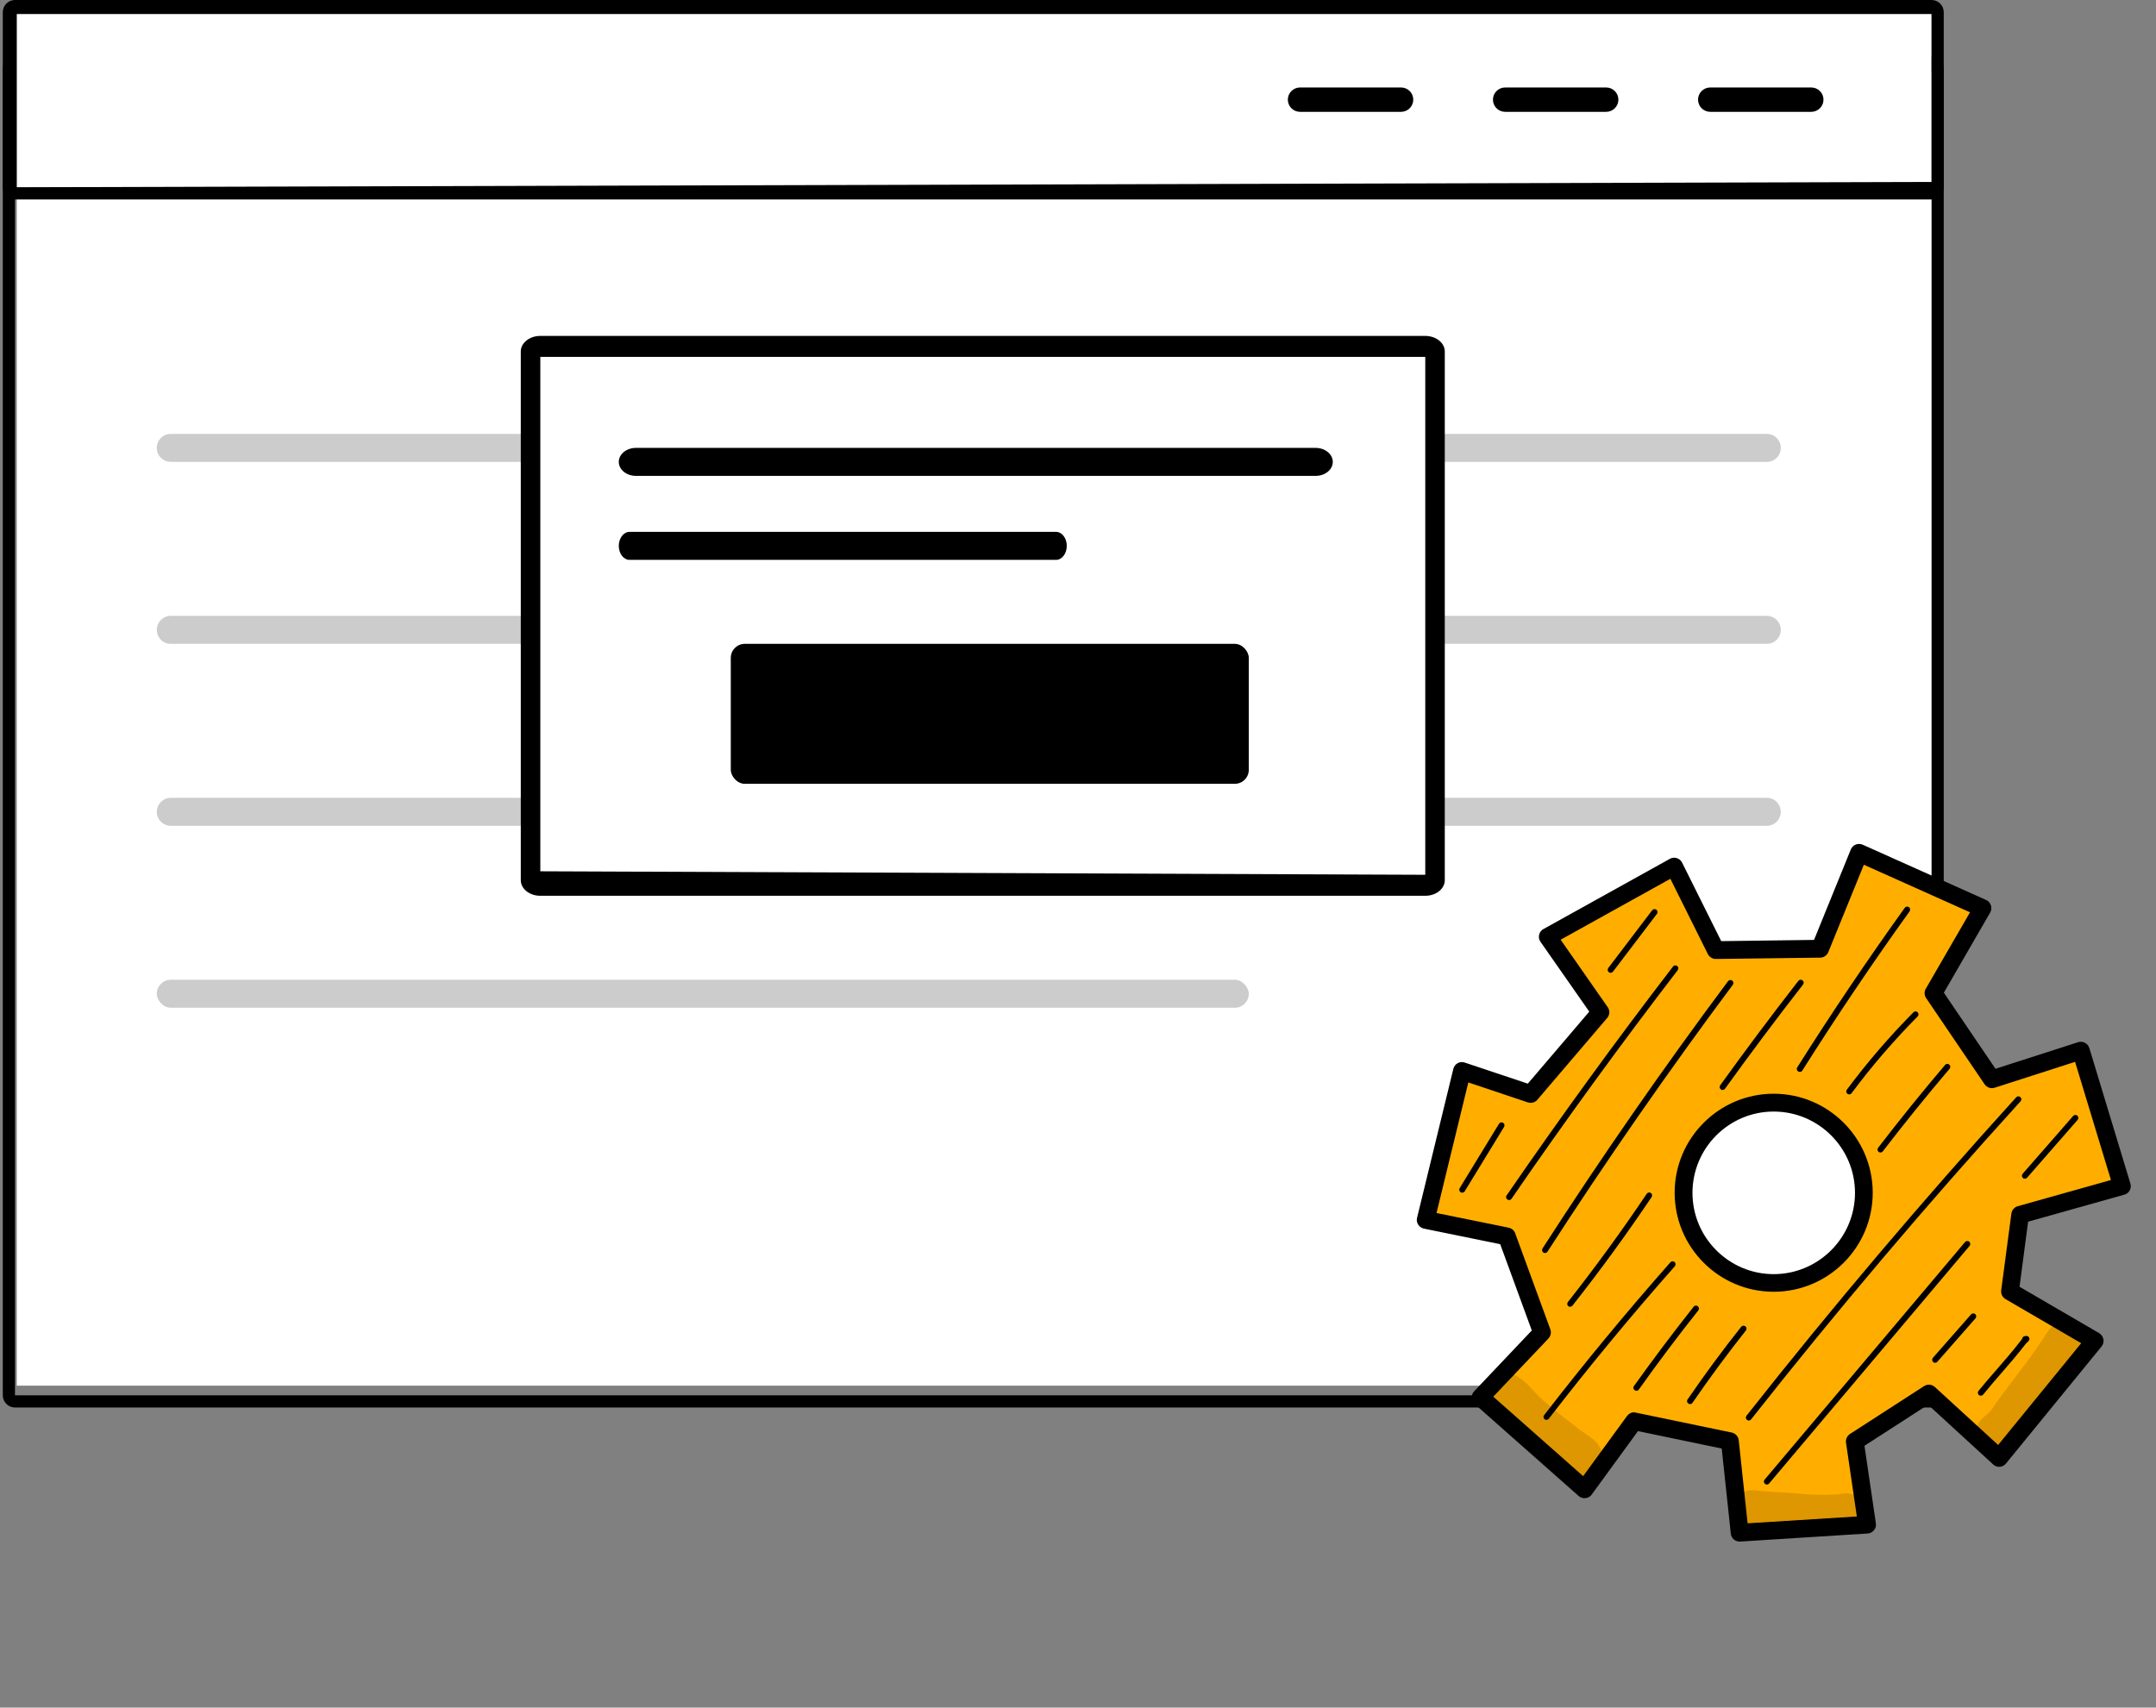 <svg width="154" height="122" viewBox="0 0 154 122" fill="none" xmlns="http://www.w3.org/2000/svg">
<rect x="0" y="0" width="154" height="122" fill="#808080" stroke="none"/>
<g clip-path="url(#clip0_3615_26888)">
<path d="M138.199 14H1.199V99H138.199V14Z" fill="white"/>
<path d="M137.969 100.56H1.069C0.589 100.56 0.199 100.17 0.199 99.69V4.91C0.199 4.43 0.589 4.04 1.069 4.04H137.969C138.449 4.04 138.839 4.43 138.839 4.91V99.69C138.839 100.17 138.449 100.56 137.969 100.56ZM1.069 99.69H137.969V5.125H1.069V99.69Z" fill="black"/>
<path d="M1.069 13.38L137.969 13.38V0.87L1.069 0.87V13.38Z" fill="white"/>
<path d="M137.969 14.25H1.069C0.589 14.25 0.199 13.86 0.199 13.38V0.87C0.199 0.39 0.589 0 1.069 0H137.969C138.449 0 138.839 0.39 138.839 0.87V13.38C138.839 13.86 138.449 14.25 137.969 14.25ZM1.199 13.38L137.969 13V1H1.199V13.38Z" fill="black"/>
<path d="M100.078 7.99H92.858C92.378 7.99 91.988 7.6 91.988 7.12C91.988 6.64 92.378 6.25 92.858 6.25H100.078C100.558 6.25 100.948 6.64 100.948 7.12C100.948 7.6 100.558 7.99 100.078 7.99Z" fill="black"/>
<path d="M114.729 7.99H107.509C107.029 7.99 106.639 7.6 106.639 7.12C106.639 6.64 107.029 6.25 107.509 6.25H114.729C115.209 6.25 115.599 6.64 115.599 7.12C115.599 7.6 115.209 7.99 114.729 7.99Z" fill="black"/>
<path d="M129.379 7.99H122.159C121.679 7.99 121.289 7.6 121.289 7.12C121.289 6.64 121.679 6.25 122.159 6.25H129.379C129.859 6.25 130.249 6.64 130.249 7.12C130.249 7.6 129.859 7.99 129.379 7.99Z" fill="black"/>
<rect opacity="0.2" x="11.199" y="70" width="78" height="2" rx="1" fill="black"/>
<path opacity="0.2" d="M11.199 32C11.199 31.448 11.647 31 12.199 31H126.199C126.752 31 127.199 31.448 127.199 32C127.199 32.552 126.752 33 126.199 33H12.199C11.647 33 11.199 32.552 11.199 32Z" fill="black"/>
<path opacity="0.2" d="M11.199 45C11.199 44.448 11.647 44 12.199 44H126.199C126.752 44 127.199 44.448 127.199 45C127.199 45.552 126.752 46 126.199 46H12.199C11.647 46 11.199 45.552 11.199 45Z" fill="black"/>
<path opacity="0.2" d="M11.199 58C11.199 57.448 11.647 57 12.199 57H126.199C126.752 57 127.199 57.448 127.199 58C127.199 58.552 126.752 59 126.199 59H12.199C11.647 59 11.199 58.552 11.199 58Z" fill="black"/>
<path d="M144.282 86.782L151.56 84.737L148.627 75.057L142.274 77.102L138.096 70.945L141.604 64.875L132.783 60.923L130.003 67.772L122.55 67.867L119.574 61.899L110.549 66.913L114.312 72.306L109.326 78.15L104.421 76.505L101.83 87.146L107.623 88.325L110.134 95.188L105.746 99.817L113.176 106.389L116.721 101.52L123.555 102.939L124.253 109.474L133.351 108.899L132.477 102.953L137.768 99.533L142.783 104.132L149.61 95.77L143.562 92.248L144.289 86.767L144.282 86.782ZM126.691 91.651C123.14 91.651 120.258 88.769 120.258 85.217C120.258 81.665 123.14 78.783 126.691 78.783C130.243 78.783 133.125 81.665 133.125 85.217C133.125 88.769 130.243 91.651 126.691 91.651Z" fill="#FFAE00"/>
<path d="M124.254 110.137C123.933 110.137 123.657 109.896 123.628 109.569L122.98 103.492L116.998 102.247L113.693 106.781C113.592 106.927 113.424 107.022 113.249 107.036C113.075 107.058 112.893 107 112.762 106.883L105.331 100.311C105.2 100.195 105.127 100.035 105.12 99.868C105.113 99.693 105.178 99.525 105.295 99.402L109.414 95.057L107.158 88.892L101.707 87.779C101.539 87.742 101.394 87.641 101.299 87.495C101.205 87.349 101.175 87.175 101.219 87.007L103.81 76.367C103.854 76.192 103.963 76.047 104.116 75.96C104.269 75.872 104.458 75.858 104.625 75.916L109.13 77.422L113.519 72.277L110.033 67.284C109.931 67.139 109.894 66.957 109.938 66.782C109.982 66.607 110.091 66.454 110.251 66.374L119.276 61.36C119.428 61.273 119.603 61.258 119.771 61.309C119.938 61.36 120.076 61.476 120.149 61.629L122.944 67.24L129.574 67.153L132.201 60.69C132.267 60.53 132.39 60.407 132.551 60.341C132.711 60.276 132.885 60.283 133.045 60.348L141.866 64.3C142.026 64.373 142.157 64.511 142.208 64.686C142.267 64.853 142.245 65.043 142.157 65.195L138.846 70.923L142.536 76.36L148.438 74.46C148.598 74.409 148.773 74.424 148.926 74.504C149.079 74.584 149.188 74.722 149.239 74.882L152.172 84.562C152.223 84.722 152.201 84.904 152.121 85.05C152.041 85.202 151.903 85.312 151.735 85.355L144.865 87.284L144.253 91.934L149.937 95.246C150.098 95.341 150.207 95.501 150.243 95.683C150.28 95.865 150.229 96.054 150.112 96.199L143.285 104.562C143.176 104.7 143.016 104.78 142.842 104.795C142.667 104.809 142.499 104.751 142.368 104.627L137.718 100.362L133.176 103.295L133.992 108.841C134.021 109.016 133.97 109.198 133.853 109.329C133.744 109.467 133.577 109.554 133.402 109.562L124.305 110.137C124.305 110.137 124.276 110.137 124.261 110.137H124.254ZM116.728 100.915C116.772 100.915 116.816 100.915 116.859 100.93L123.693 102.349C123.963 102.407 124.166 102.626 124.195 102.902L124.829 108.834L132.631 108.346L131.859 103.077C131.823 102.83 131.932 102.589 132.143 102.451L137.434 99.031C137.674 98.878 137.994 98.9 138.205 99.096L142.725 103.237L148.657 95.966L143.249 92.815C143.031 92.684 142.907 92.437 142.943 92.182L143.671 86.702C143.708 86.454 143.882 86.243 144.13 86.178L150.782 84.307L148.22 75.865L142.478 77.713C142.208 77.801 141.917 77.699 141.757 77.466L137.58 71.309C137.441 71.105 137.434 70.843 137.558 70.639L140.716 65.181L133.133 61.782L130.593 68.026C130.498 68.259 130.265 68.419 130.018 68.419L122.565 68.514H122.558C122.318 68.514 122.099 68.376 121.99 68.165L119.312 62.786L111.474 67.139L114.836 71.957C115.003 72.189 114.989 72.51 114.8 72.728L109.814 78.572C109.647 78.769 109.378 78.841 109.13 78.761L104.88 77.335L102.609 86.665L107.762 87.713C107.98 87.757 108.155 87.91 108.228 88.114L110.739 94.977C110.819 95.202 110.768 95.457 110.6 95.632L106.663 99.787L113.082 105.464L116.219 101.163C116.343 100.996 116.532 100.901 116.728 100.901V100.915ZM126.692 92.291C122.791 92.291 119.618 89.118 119.618 85.217C119.618 81.316 122.791 78.143 126.692 78.143C130.593 78.143 133.766 81.316 133.766 85.217C133.766 89.118 130.593 92.291 126.692 92.291ZM126.692 79.416C123.49 79.416 120.891 82.022 120.891 85.224C120.891 88.427 123.497 91.032 126.692 91.032C129.887 91.032 132.5 88.427 132.5 85.224C132.5 82.022 129.894 79.416 126.692 79.416Z" fill="black"/>
<g opacity="0.13">
<path d="M114.378 103.652C114.131 102.822 113.206 102.495 112.602 101.963C112.406 101.789 111.358 101.061 110.273 100.086C109.582 99.511 109.051 98.666 108.243 98.259C106.816 97.604 105.543 99.518 106.656 100.61C108.621 102.611 110.077 103.666 111.758 104.904C112.158 105.115 111.947 105.34 112.988 105.479C113.912 105.5 114.633 104.54 114.378 103.652Z" fill="black"/>
</g>
<g opacity="0.13">
<path d="M132.194 106.738C131.99 106.643 131.473 106.723 131.321 106.76C130.418 106.818 129.508 106.811 128.613 106.723C127.733 106.636 126.845 106.614 125.964 106.541C125.513 106.519 125.025 106.359 124.603 106.592C123.089 107.167 123.577 109.496 125.185 109.482C126.619 109.649 128.067 109.554 129.508 109.54C130.192 109.562 130.877 109.562 131.561 109.511C131.895 109.511 132.245 109.496 132.536 109.307C133.599 108.703 133.387 107.036 132.201 106.73L132.194 106.738Z" fill="black"/>
</g>
<g opacity="0.13">
<path d="M146.249 95.159C144.982 97.204 142.864 99.7 142.34 100.602C142.02 101.076 141.423 101.338 141.227 101.883C140.623 103.186 142.384 104.358 143.381 103.339C144.414 102.487 145.368 100.821 145.608 100.617C146.423 99.62 147.202 98.594 147.922 97.524C148.199 97.029 148.708 96.607 148.767 96.025C149.014 94.584 146.976 93.892 146.256 95.159H146.249Z" fill="black"/>
</g>
<path d="M104.444 85.21C104.408 85.21 104.371 85.203 104.335 85.181C104.233 85.123 104.204 84.992 104.262 84.89L107.071 80.29C107.13 80.189 107.261 80.159 107.362 80.218C107.464 80.276 107.493 80.407 107.435 80.509L104.626 85.108C104.59 85.174 104.517 85.21 104.444 85.21Z" fill="black"/>
<path d="M107.784 85.734C107.741 85.734 107.704 85.72 107.668 85.698C107.573 85.632 107.544 85.501 107.617 85.407C111.416 79.876 115.412 74.373 119.502 69.053C119.575 68.959 119.706 68.944 119.8 69.017C119.895 69.09 119.909 69.221 119.837 69.315C115.754 74.628 111.758 80.123 107.966 85.647C107.923 85.705 107.857 85.742 107.792 85.742L107.784 85.734Z" fill="black"/>
<path d="M115.049 69.505C115.005 69.505 114.962 69.49 114.918 69.461C114.823 69.388 114.809 69.257 114.874 69.163L118.011 65.036C118.084 64.941 118.215 64.927 118.309 64.992C118.404 65.065 118.419 65.196 118.353 65.291L115.216 69.417C115.173 69.468 115.114 69.497 115.049 69.497V69.505Z" fill="black"/>
<path d="M110.36 89.526C110.324 89.526 110.28 89.519 110.244 89.49C110.149 89.424 110.12 89.293 110.178 89.199C114.356 82.714 118.817 76.288 123.432 70.101C123.504 70.007 123.635 69.992 123.73 70.058C123.825 70.13 123.839 70.262 123.774 70.356C119.167 76.535 114.713 82.954 110.535 89.424C110.491 89.49 110.426 89.519 110.36 89.519V89.526Z" fill="black"/>
<path d="M112.159 93.369C112.115 93.369 112.064 93.354 112.028 93.325C111.933 93.252 111.919 93.121 111.991 93.027C113.956 90.53 115.849 87.932 117.624 85.29C117.69 85.196 117.821 85.166 117.916 85.232C118.01 85.297 118.039 85.428 117.974 85.523C116.191 88.172 114.291 90.785 112.319 93.281C112.275 93.332 112.217 93.361 112.151 93.361L112.159 93.369Z" fill="black"/>
<path d="M123.046 77.874C123.003 77.874 122.959 77.86 122.923 77.838C122.828 77.772 122.806 77.634 122.872 77.539C124.677 75.028 126.554 72.525 128.454 70.079C128.527 69.985 128.658 69.97 128.752 70.043C128.847 70.116 128.861 70.247 128.789 70.341C126.889 72.78 125.019 75.283 123.214 77.787C123.17 77.845 123.105 77.874 123.039 77.874H123.046Z" fill="black"/>
<path d="M128.549 76.579C128.513 76.579 128.469 76.571 128.44 76.549C128.338 76.484 128.309 76.36 128.375 76.258C130.813 72.394 133.397 68.566 136.053 64.861C136.119 64.766 136.25 64.745 136.351 64.81C136.446 64.876 136.468 65.007 136.402 65.109C133.746 68.806 131.17 72.634 128.739 76.484C128.695 76.549 128.63 76.586 128.557 76.586L128.549 76.579Z" fill="black"/>
<path d="M110.463 101.447C110.42 101.447 110.376 101.433 110.332 101.403C110.238 101.331 110.223 101.2 110.296 101.105C113.164 97.386 116.206 93.711 119.313 90.188C119.393 90.101 119.524 90.094 119.612 90.166C119.699 90.246 119.706 90.377 119.634 90.465C116.526 93.98 113.498 97.648 110.631 101.36C110.587 101.411 110.529 101.44 110.463 101.44V101.447Z" fill="black"/>
<path d="M116.882 99.359C116.839 99.359 116.795 99.344 116.759 99.322C116.664 99.257 116.642 99.126 116.708 99.031C118.076 97.117 119.51 95.21 120.972 93.362C121.045 93.267 121.176 93.252 121.271 93.325C121.365 93.398 121.38 93.529 121.307 93.624C119.844 95.465 118.418 97.365 117.057 99.279C117.013 99.337 116.948 99.366 116.882 99.366V99.359Z" fill="black"/>
<path d="M132.086 78.194C132.042 78.194 131.998 78.18 131.962 78.15C131.867 78.078 131.846 77.947 131.918 77.852C133.367 75.909 134.968 74.046 136.678 72.321C136.758 72.241 136.896 72.241 136.976 72.321C137.057 72.401 137.057 72.539 136.976 72.619C135.281 74.33 133.694 76.171 132.26 78.1C132.217 78.158 132.158 78.187 132.093 78.187L132.086 78.194Z" fill="black"/>
<path d="M120.71 100.312C120.667 100.312 120.63 100.298 120.594 100.276C120.499 100.21 120.47 100.079 120.543 99.985C121.751 98.216 123.039 96.469 124.371 94.795C124.444 94.701 124.575 94.686 124.669 94.759C124.764 94.832 124.779 94.963 124.706 95.057C123.381 96.731 122.1 98.471 120.892 100.225C120.848 100.283 120.783 100.319 120.717 100.319L120.71 100.312Z" fill="black"/>
<path d="M134.321 82.343C134.277 82.343 134.234 82.328 134.19 82.299C134.095 82.226 134.081 82.095 134.153 82.001C135.696 79.992 137.305 78.005 138.935 76.084C139.008 75.996 139.146 75.982 139.233 76.062C139.321 76.135 139.335 76.273 139.255 76.36C137.625 78.274 136.024 80.261 134.481 82.263C134.437 82.314 134.379 82.343 134.314 82.343H134.321Z" fill="black"/>
<path d="M124.917 101.491C124.873 101.491 124.822 101.476 124.786 101.447C124.691 101.374 124.676 101.243 124.749 101.149C130.877 93.376 137.362 85.727 144.014 78.398C144.094 78.311 144.225 78.303 144.312 78.383C144.4 78.463 144.407 78.594 144.327 78.682C137.675 85.996 131.197 93.645 125.077 101.411C125.033 101.462 124.975 101.491 124.909 101.491H124.917Z" fill="black"/>
<path d="M126.205 106.062C126.154 106.062 126.11 106.047 126.067 106.011C125.979 105.938 125.965 105.8 126.045 105.712L140.36 88.74C140.433 88.653 140.572 88.638 140.659 88.718C140.746 88.791 140.761 88.929 140.681 89.017L126.365 105.989C126.321 106.04 126.263 106.062 126.205 106.062Z" fill="black"/>
<path d="M144.634 84.213C144.583 84.213 144.532 84.199 144.495 84.162C144.408 84.082 144.401 83.951 144.473 83.864L148.083 79.73C148.163 79.643 148.294 79.635 148.382 79.708C148.469 79.788 148.476 79.919 148.404 80.007L144.794 84.141C144.75 84.192 144.692 84.213 144.634 84.213Z" fill="black"/>
<path d="M138.221 97.364C138.171 97.364 138.12 97.35 138.083 97.314C137.996 97.233 137.989 97.102 138.061 97.015L140.791 93.907C140.871 93.82 141.002 93.813 141.089 93.886C141.176 93.966 141.184 94.097 141.111 94.184L138.382 97.292C138.338 97.343 138.28 97.364 138.221 97.364Z" fill="black"/>
<path d="M141.482 99.715C141.438 99.715 141.387 99.701 141.351 99.671C141.264 99.599 141.249 99.468 141.322 99.373C141.737 98.864 142.181 98.347 142.617 97.852C143.207 97.175 143.811 96.476 144.35 95.77C144.379 95.734 144.408 95.698 144.437 95.669C144.437 95.581 144.502 95.494 144.59 95.472C144.677 95.45 144.845 95.399 144.932 95.559C145.012 95.712 144.888 95.829 144.837 95.872C144.801 95.909 144.735 95.96 144.684 96.025C144.139 96.738 143.527 97.444 142.938 98.121C142.508 98.616 142.064 99.126 141.657 99.635C141.613 99.686 141.555 99.715 141.489 99.715H141.482Z" fill="black"/>
<path d="M102.199 26H38.199V64H102.199V26Z" fill="white"/>
<path d="M93.973 34H45.426C44.749 34 44.199 33.552 44.199 33C44.199 32.448 44.749 32 45.426 32H93.973C94.65 32 95.199 32.448 95.199 33C95.199 33.552 94.65 34 93.973 34Z" fill="black"/>
<path d="M75.43 40H44.969C44.544 40 44.199 39.552 44.199 39C44.199 38.448 44.544 38 44.969 38H75.43C75.854 38 76.199 38.448 76.199 39C76.199 39.552 75.854 40 75.43 40Z" fill="black"/>
<path d="M101.805 64H38.594C37.824 64 37.199 63.502 37.199 62.889V25.111C37.199 24.498 37.824 24 38.594 24H101.805C102.574 24 103.199 24.498 103.199 25.111V62.889C103.199 63.502 102.574 64 101.805 64ZM38.594 62.25L101.805 62.5V25.5H38.594V62.25Z" fill="black"/>
<rect x="52.199" y="46" width="37" height="10" rx="1" fill="black"/>
</g>
<defs>
<clipPath id="clip0_3615_26888">
<rect width="153" height="122" fill="white" transform="translate(0.199)"/>
</clipPath>
</defs>
</svg>
